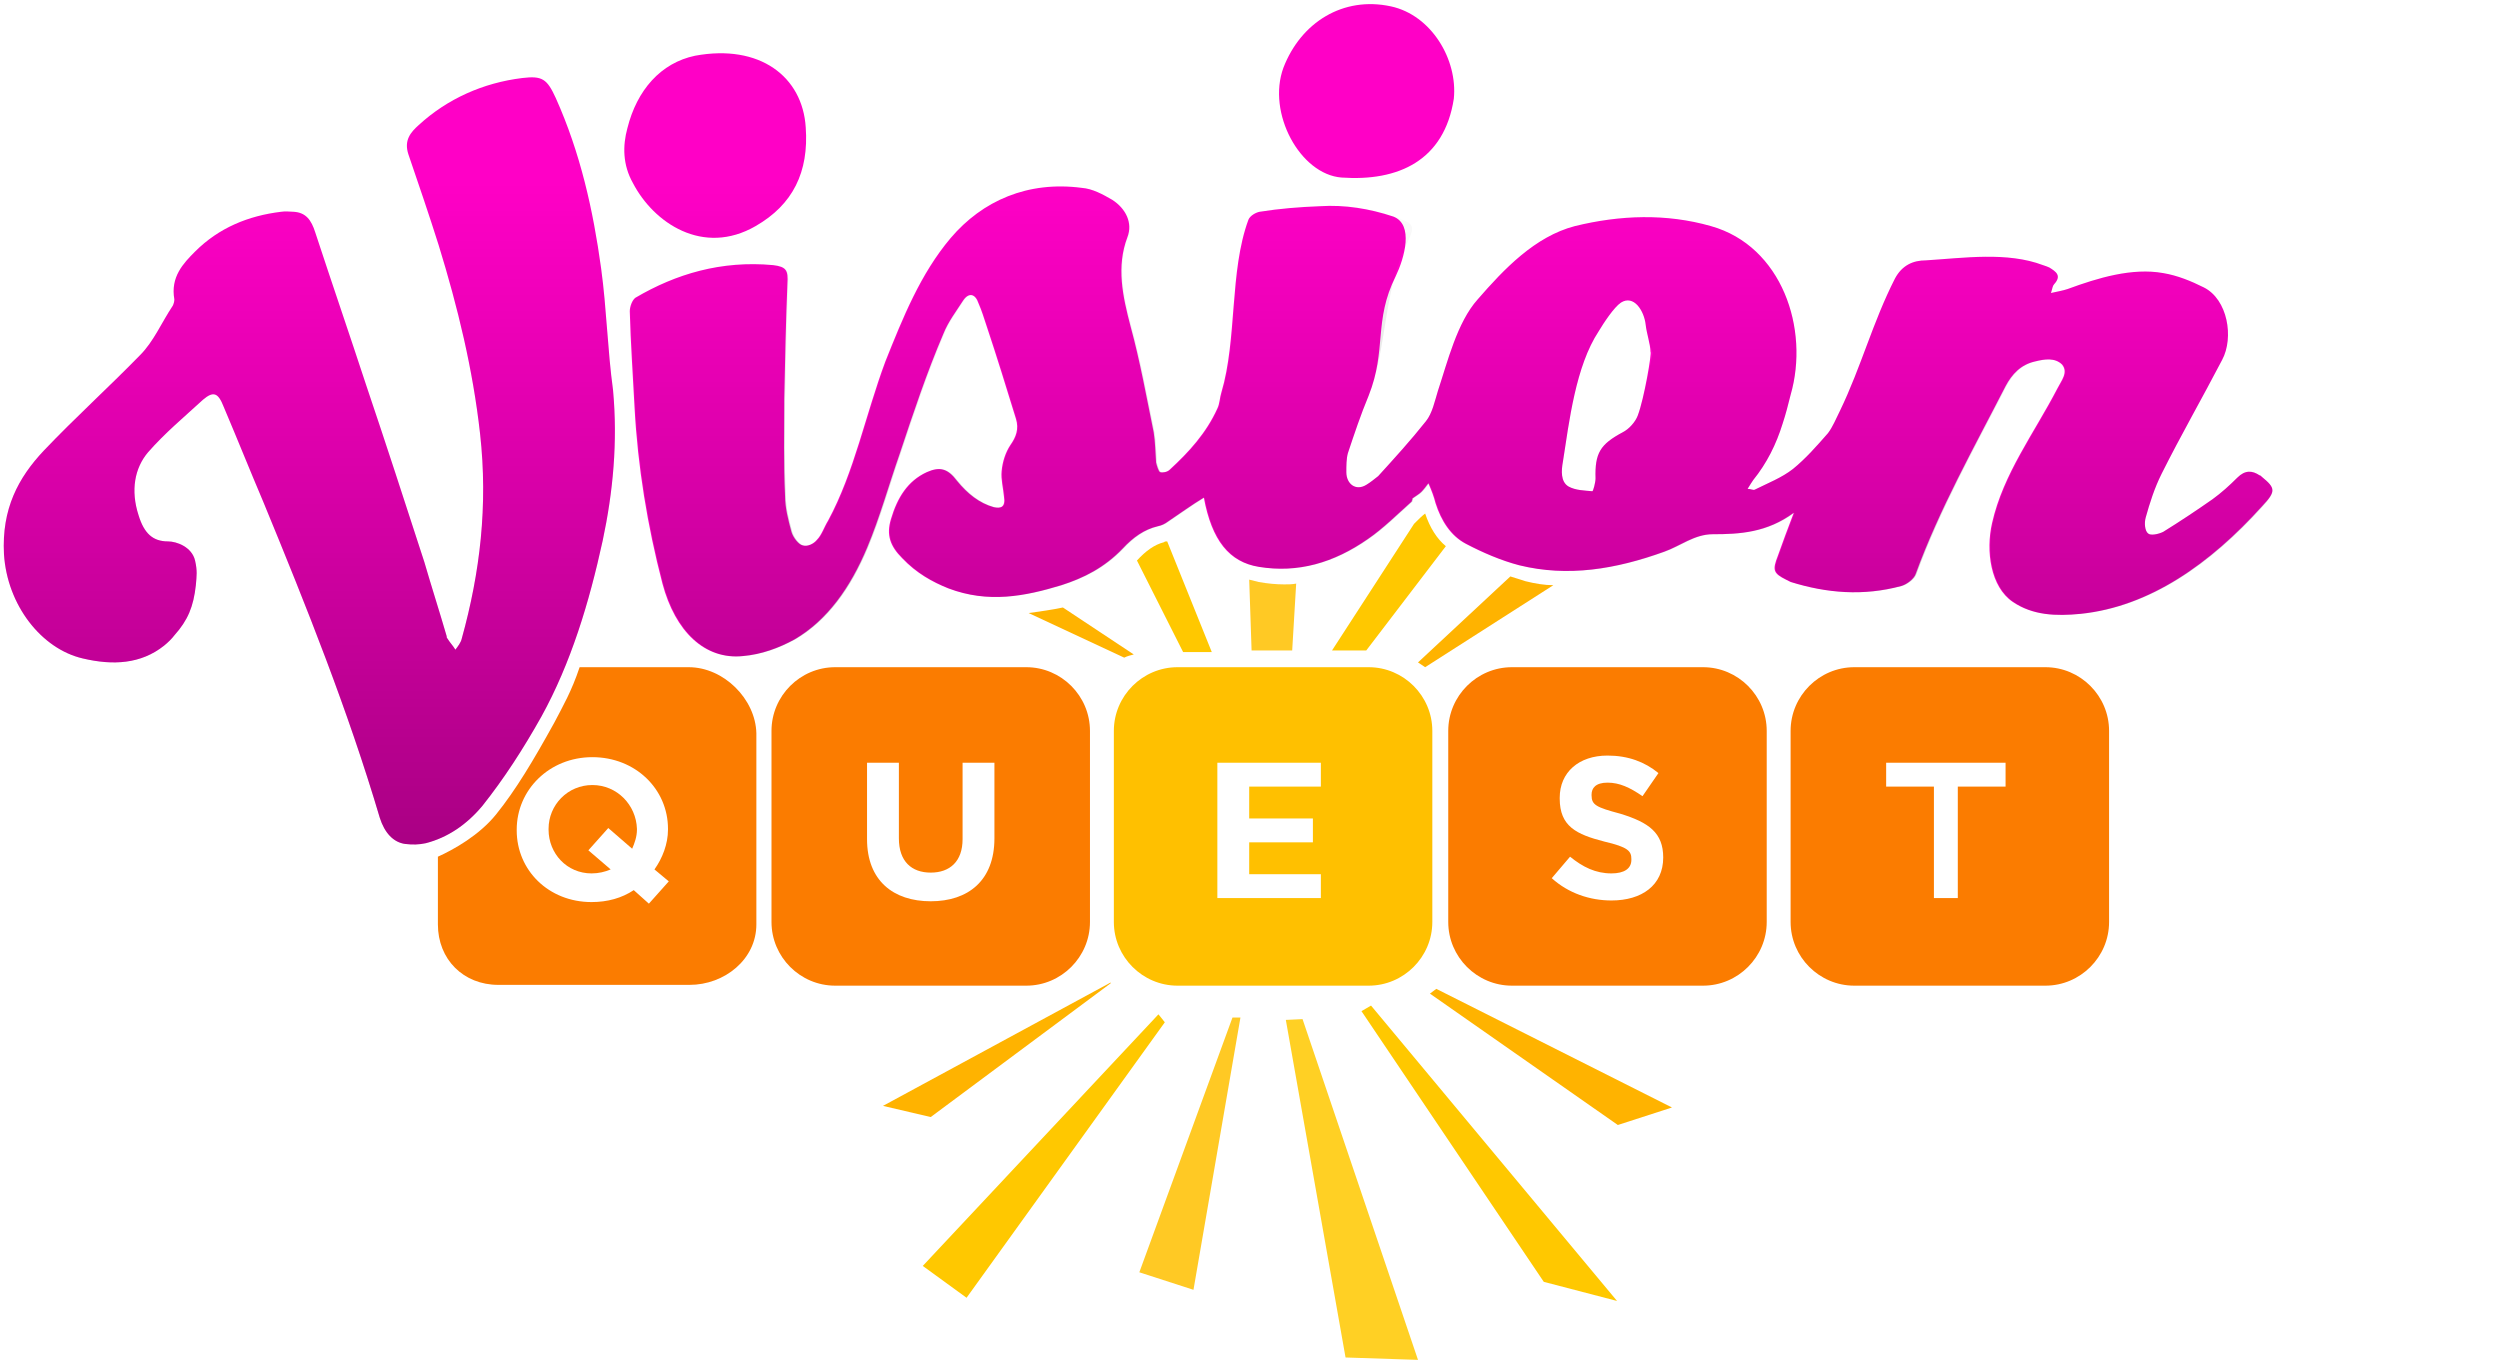 <?xml version="1.0" encoding="utf-8"?>
<!-- Generator: Adobe Illustrator 19.0.0, SVG Export Plug-In . SVG Version: 6.00 Build 0)  -->
<svg version="1.1" id="Layer_1" xmlns="http://www.w3.org/2000/svg" xmlns:xlink="http://www.w3.org/1999/xlink" x="0px" y="0px"
	 viewBox="-342 415 314 172" style="enable-background:new -342 415 314 172;" xml:space="preserve">
<style type="text/css">
	.st0{fill:#FFC800;}
	.st1{fill:#FFB300;}
	.st2{fill:#FFC924;}
	.st3{fill:#FFD024;}
	.st4{fill:#FFC000;}
	.st5{fill:#FB7C00;}
	.st6{fill:#FF00C6;}
	.st7{opacity:0.35;}
	.st8{fill:url(#XMLID_9_);}
	.st9{fill:url(#XMLID_10_);}
	.st10{fill:url(#XMLID_16_);}
	.st11{fill:url(#XMLID_18_);}
</style>
<g id="Layer_5">
</g>
<polygon id="XMLID_59_" class="st0" points="-171,542 -148.1,576 -138.9,578.4 -169.8,541.3 "/>
<path id="XMLID_60_" class="st0" d="M-226.1,574l5.5,4l24.9-34.6c0,0-0.7-0.9-0.8-1L-226.1,574z"/>
<polygon id="XMLID_64_" class="st1" points="-202.5,538.4 -231.1,553.9 -225.1,555.3 -202.5,538.5 "/>
<polygon id="XMLID_68_" class="st2" points="-198.9,574.8 -192.1,577 -186.2,542.8 -187.2,542.8 "/>
<polygon id="XMLID_71_" class="st3" points="-180.5,543.1 -173,585.5 -163.9,585.8 -178.4,543 "/>
<polygon id="XMLID_73_" class="st1" points="-162.4,539.8 -138.8,556.3 -132,554.1 -161.6,539.2 "/>
<path id="XMLID_5_" class="st0" d="M-163,479.5c-0.4,0.3-0.8,0.7-1.1,1c-0.1,0.1-0.2,0.2-0.3,0.3l-10.3,15.9h4.3l10-13.1
	C-161.5,482.7-162.4,481.3-163,479.5z"/>
<path id="XMLID_12_" class="st1" d="M-150.4,488c-0.6-0.2-1.3-0.4-1.9-0.6l-11.6,10.8c0.3,0.2,0.6,0.4,0.9,0.6l16.1-10.3
	C-148,488.5-149.2,488.3-150.4,488z"/>
<g id="XMLID_1_">
	<path id="XMLID_13_" class="st2" d="M-180.3,486.4c-0.4,0-0.8,0-1.1,0c0.2,0,0.4,0,0.7,0C-180.6,486.4-180.4,486.4-180.3,486.4z"/>
	<path id="XMLID_17_" class="st2" d="M-180.7,488.4c-1,0-2.1-0.1-3.2-0.3c-0.4-0.1-0.8-0.2-1.2-0.3l0.3,8.9h5.1l0.5-8.4
		C-179.7,488.4-180.2,488.4-180.7,488.4z"/>
</g>
<path id="XMLID_22_" class="st0" d="M-195.8,483.1c-1.2,0.3-2.3,1.1-3.4,2.3l5.8,11.5h3.6l-5.6-13.9
	C-195.6,483-195.7,483-195.8,483.1z"/>
<path id="XMLID_31_" class="st1" d="M-212.8,492l12,5.6c0.4-0.2,0.8-0.3,1.2-0.4l-8.9-5.9C-209.9,491.6-211.4,491.8-212.8,492z"/>
<path id="XMLID_29_" class="st4" d="M-162.1,506.8c0-4.4-3.6-8-8-8h-24c-4.4,0-8,3.6-8,8v24c0,4.4,3.6,8,8,8h24c4.4,0,8-3.6,8-8
	V506.8z M-176.1,527.8h-13v-17h13v3h-9v4h8v3h-8v4h9V527.8z"/>
<g id="XMLID_2_">
	<path id="XMLID_20_" class="st5" d="M-267.6,513.6c-3.1,0-5.5,2.5-5.5,5.5v0.1c0,3,2.3,5.5,5.4,5.5c0.9,0,1.7-0.2,2.4-0.5l-2.8-2.4
		l2.5-2.8l3,2.6c0.3-0.7,0.6-1.5,0.6-2.4v-0.1C-262.1,516.1-264.5,513.6-267.6,513.6z"/>
	<path id="XMLID_41_" class="st5" d="M-255.5,498.8h-13.7c-1,3-2.1,4.9-3.2,7c-2.6,4.7-4.8,8.4-7.3,11.5c-2.1,2.6-5.3,4.4-7.3,5.3
		v8.5c0,4.4,3.2,7.6,7.6,7.6h24c4.4,0,8.4-3.2,8.4-7.6v-24C-247.1,502.8-251.1,498.8-255.5,498.8z M-260.5,528.5l-1.9-1.7
		c-1.5,1-3.3,1.5-5.3,1.5c-5.4,0-9.4-4-9.4-9v-0.1c0-5,4.1-9.1,9.5-9.1s9.5,4,9.5,9v0.1c0,1.8-0.7,3.6-1.7,5l1.8,1.5L-260.5,528.5z"
		/>
</g>
<path id="XMLID_33_" class="st5" d="M-205.1,506.8c0-4.4-3.6-8-8-8h-24c-4.4,0-8,3.6-8,8v24c0,4.4,3.6,8,8,8h24c4.4,0,8-3.6,8-8
	V506.8z M-217.1,520.3c0,5.3-3.3,7.9-8,7.9s-8-2.6-8-7.8v-9.6h4v9.5c0,2.9,1.6,4.3,4,4.3s4-1.4,4-4.2v-9.6h4V520.3z"/>
<path id="XMLID_23_" class="st5" d="M-120.1,506.8c0-4.4-3.6-8-8-8h-24c-4.4,0-8,3.6-8,8v24c0,4.4,3.6,8,8,8h24c4.4,0,8-3.6,8-8
	V506.8z M-133.1,522.7c0,3.5-2.7,5.4-6.5,5.4c-2.7,0-5.4-0.9-7.5-2.8l2.3-2.7c1.6,1.3,3.2,2.1,5.2,2.1c1.6,0,2.5-0.6,2.5-1.7v-0.1
	c0-1-0.4-1.5-3.4-2.2c-3.5-0.9-5.6-1.9-5.6-5.4v-0.1c0-3.2,2.4-5.3,6-5.3c2.6,0,4.7,0.8,6.4,2.2l-2,2.9c-1.6-1.1-2.9-1.7-4.4-1.7
	s-2,0.7-2,1.5v0.1c0,1.2,0.6,1.5,3.6,2.3C-134.9,518.3-133.1,519.6-133.1,522.7L-133.1,522.7z"/>
<path id="XMLID_19_" class="st5" d="M-77.1,506.8c0-4.4-3.6-8-8-8h-24c-4.4,0-8,3.6-8,8v24c0,4.4,3.6,8,8,8h24c4.4,0,8-3.6,8-8
	V506.8z M-90.1,513.8h-6v14h-3v-14h-6v-3h15V513.8z"/>
<g id="XMLID_3_">
	<path id="XMLID_11_" class="st6" d="M-266.5,448.7c-1-7.3-2.6-14.5-5.7-21.4c-1.1-2.4-1.7-2.8-4.2-2.5c-4.9,0.6-9.4,2.6-13,5.9
		c-1,0.9-1.9,1.9-1.3,3.7c1.3,3.8,2.6,7.6,3.8,11.4c2.4,7.8,4.3,15.6,5.2,23.7c1,9,0,17.4-2.3,25.7c-0.1,0.5-0.5,1-0.8,1.4
		c-0.3-0.5-0.7-0.9-1-1.4c-0.1-0.1-0.1-0.2-0.1-0.3c-0.9-3.1-1.9-6.2-2.8-9.3c-2.4-7.4-4.8-14.8-7.3-22.2
		c-2.1-6.4-4.3-12.8-6.4-19.2c-0.5-1.6-1.2-2.5-2.7-2.6c-0.5,0-1-0.1-1.6,0c-4.1,0.5-7.8,2-10.8,5c-1.5,1.5-3.1,3.2-2.6,6
		c0,0.3-0.1,0.6-0.2,0.8c-1.4,2.1-2.4,4.5-4.1,6.2c-4,4.1-8.2,7.9-12.1,12c-3.2,3.4-5.3,7.3-5,13c0.4,6.4,4.7,11.9,9.9,13.1
		c3.8,0.9,7.3,0.7,10.2-1.6c0.5-0.4,1-0.9,1.3-1.3c1.7-1.9,2.4-3.6,2.7-6.3c0.1-1.2,0.2-1.8-0.1-3.1c-0.4-1.7-2.3-2.4-3.4-2.4
		c-1.9,0-3-1-3.7-3.3c-1-3.1-0.5-5.9,1.2-7.9c2.1-2.4,4.5-4.4,6.9-6.6c1.3-1.1,1.9-0.9,2.6,0.9c1.7,4,3.3,8,5,12
		c5.4,13.1,10.6,26.1,14.6,39.6c0.6,1.9,1.7,3.1,3.2,3.3c0.9,0.1,1.7,0.1,2.6-0.1c2.7-0.7,5.1-2.3,7.1-4.7c2.7-3.4,5.1-7.1,7.4-11.2
		c3.7-6.7,6-14.3,7.7-22.1c1.3-6.1,1.9-12.4,1.3-18.9C-265.7,458.9-265.8,453.8-266.5,448.7z"/>
	<path id="XMLID_14_" class="st6" d="M-247.1,443.4c4.7-2.7,6.7-6.8,6.3-12.4c-0.4-6.4-5.8-10.5-13.9-9c-4.3,0.9-7.3,4.3-8.5,9.1
		c-0.6,2.2-0.6,4.6,0.7,6.9C-259.9,443-253.7,447.2-247.1,443.4z"/>
	<path id="XMLID_15_" class="st6" d="M-173.5,437.3c7.1,0.5,12.9-2.1,14.1-9.9c0.5-4.9-2.8-10.5-7.9-11.6c-6-1.3-11.3,2-13.5,7.7
		C-182.9,429.2-178.7,436.9-173.5,437.3z"/>
	<path id="XMLID_28_" class="st6" d="M-57.9,474.9c-0.1-0.1-0.2-0.2-0.3-0.2c-0.9-0.6-1.8-0.7-2.8,0.3s-2,1.9-3.1,2.7
		c-2,1.4-4.1,2.8-6.2,4.1c-0.6,0.3-1.6,0.5-1.9,0.2c-0.4-0.3-0.5-1.3-0.3-2c0.5-1.8,1.1-3.7,2-5.5c2.4-4.8,5.1-9.5,7.6-14.3
		c1.5-2.8,0.7-7.6-2.3-9.1c-1.6-0.8-3.3-1.5-5.1-1.8c-3.9-0.7-8.2,0.6-12,2c-0.6,0.2-1.2,0.3-2.1,0.5c0.2-0.6,0.2-0.9,0.4-1.1
		c1-1.1,0.2-1.6-0.6-2.1c-0.2-0.1-0.5-0.2-0.8-0.3c-4.5-1.7-9.9-0.9-14.7-0.6c-1.6,0-3,0.6-3.9,2.3c-2.8,5.5-4.2,11-6.9,16.6
		c-0.5,1-0.9,2-1.5,2.8c-1.4,1.6-2.8,3.2-4.4,4.5c-1.4,1.1-3.2,1.8-4.8,2.6c-0.2,0.1-0.5-0.1-0.9-0.1c0.3-0.5,0.5-0.8,0.7-1.1
		c1.7-2.1,2.9-4.5,3.7-7.1c0.4-1.2,0.7-2.4,1-3.6c2.4-8.3-1.1-18.7-10-21.2c-5.6-1.6-11.4-1.4-17.1,0c-5,1.3-8.9,5.4-12.2,9.2
		c-2.6,2.9-3.8,7.9-5,11.5c-0.4,1.3-0.7,2.8-1.5,3.8c-1.9,2.4-4,4.7-6,6.9c-0.5,0.4-1,0.8-1.5,1.1c-1.3,0.8-2.5-0.1-2.5-1.6
		c0-0.8,0-1.7,0.2-2.4c0.8-2.4,1.6-4.8,2.6-7.2c2.3-5.8,0.6-9.4,3.4-15c1.1-2.3,2.3-6.5-0.3-7.5c-3-1-6.1-1.5-9.2-1.3
		c-2.6,0.1-5.1,0.3-7.6,0.7c-0.5,0.1-1.2,0.5-1.4,1c-2.4,6.5-1.4,15-3.4,21.7c-0.2,0.6-0.2,1.4-0.5,2c-1.4,3.1-3.6,5.5-6,7.7
		c-0.3,0.3-0.9,0.4-1.2,0.3c-0.2-0.1-0.4-0.8-0.5-1.2c-0.1-1.3-0.1-2.6-0.3-3.8c-0.9-4.4-1.7-8.9-2.9-13.3c-1-3.8-1.8-7.5-0.4-11.2
		c0.7-1.8-0.2-3.6-1.9-4.7c-1.2-0.7-2.5-1.4-3.8-1.5c-6.8-0.9-12.5,1.6-16.5,6.3c-3.8,4.5-6,10-8.2,15.5c-2.5,6.7-3.9,13.9-7.2,20
		c-0.5,0.8-0.8,1.8-1.4,2.4c-0.4,0.5-1.2,0.9-1.8,0.7c-0.5-0.1-1.2-1-1.4-1.7c-0.4-1.5-0.8-3-0.8-4.5c-0.2-4.1-0.1-8.1-0.1-12.2
		c0.1-4.9,0.2-9.6,0.4-14.5c0.1-1.6-0.1-2.1-1.8-2.3c-6.5-0.6-12.2,1.1-17.3,4.1c-0.4,0.3-0.7,1.1-0.7,1.7c0.1,4,0.4,8.1,0.6,12.1
		c0.4,7.4,1.6,14.8,3.5,22.1c1.6,6,5.3,9.6,10.1,9.1c2.3-0.2,4.5-1,6.5-2.1c4.1-2.4,7-6.5,9.1-11.5c1.6-3.8,2.7-7.8,4.1-11.8
		c1.7-5.1,3.4-10.2,5.5-15.1c0.6-1.5,1.6-2.8,2.5-4.2c0.7-1,1.5-0.8,1.9,0.4c0.4,0.9,0.7,1.9,1,2.8c1.3,3.9,2.5,7.8,3.7,11.7
		c0.4,1.3,0,2.3-0.7,3.3c-0.6,0.9-1,2.1-1.1,3.3c-0.1,1,0.2,2.1,0.3,3.2c0.2,1.3-0.4,1.5-1.3,1.3c-1.8-0.5-3.3-1.7-4.6-3.3
		c-1.2-1.6-2.2-1.8-3.8-1.1c-2.4,1.1-3.7,3.2-4.5,5.9c-0.6,2-0.1,3.4,1.4,4.9c1.8,1.9,3.8,3,5.8,3.8c5,1.9,9.6,1,14.2-0.4
		c2.8-0.9,5.4-2.2,7.7-4.6c1.3-1.4,2.7-2.4,4.4-2.8c0.5-0.1,0.9-0.3,1.3-0.6c1.5-1,3-2.1,4.5-3c1,5.4,3.2,8.1,6.9,8.7
		c4.9,0.8,9.4-0.5,13.7-3.5c1.9-1.3,3.7-3.1,5.5-4.7c0-0.1,0.1-0.2,0.1-0.4c0.4-0.3,0.8-0.5,1.1-0.8s0.6-0.7,0.9-1.1
		c0.4,0.9,0.7,1.7,0.9,2.5c0.7,2.2,1.9,4.1,3.8,5.1c2.1,1.1,4.4,2.1,6.7,2.7c6.1,1.5,12.1,0.5,18.2-1.7c2-0.7,3.8-2.2,6.1-2.2
		c3.4,0,6.8-0.2,10.2-2.7c-0.8,2.1-1.4,3.7-2,5.4c-0.7,1.8-0.6,2.2,1,3c0.2,0.1,0.4,0.2,0.6,0.3c4.5,1.4,9.1,1.8,13.9,0.5
		c0.7-0.2,1.6-0.9,1.8-1.5c3-8.2,7.3-15.8,11.3-23.6c0.8-1.5,1.9-2.7,3.7-3.1c1.2-0.3,2.5-0.5,3.4,0.4c0.8,1-0.1,2-0.6,3
		c-2.9,5.6-6.8,10.7-8.2,16.9c-0.8,3.5-0.2,8,2.6,9.9c2.5,1.7,5.4,1.8,8.5,1.5c8.7-0.9,16.3-6.3,22.8-13.5
		C-56.1,476.7-56.2,476.3-57.9,474.9z M-136.3,467.2c-0.3,0.8-1.1,1.7-1.9,2.1c-2.8,1.5-3.5,2.6-3.4,5.8c0,0.5-0.3,1.6-0.4,1.6
		c-1-0.1-2.1-0.1-3-0.6c-1-0.6-0.9-2-0.7-3.1c0.8-5.1,1.6-12,4.5-16.4c0.6-1,1.9-3,2.8-3.6c1.6-1,2.9,1,3.1,2.8
		c0.1,1,0.6,2.5,0.6,3.4C-134.5,459.2-135.5,465.1-136.3,467.2z"/>
</g>
<g id="XMLID_6_" class="st7">
	
		<linearGradient id="XMLID_9_" gradientUnits="userSpaceOnUse" x1="-303.119" y1="-270.202" x2="-303.119" y2="-183.197" gradientTransform="matrix(1 0 0 1 0 708)">
		<stop  offset="1.020000e-03" style="stop-color:#000000;stop-opacity:0"/>
		<stop  offset="1" style="stop-color:#000000"/>
	</linearGradient>
	<path id="XMLID_7_" class="st8" d="M-266.5,448.7c-1-7.3-2.6-14.5-5.7-21.4c-1.1-2.4-1.7-2.8-4.2-2.5c-4.9,0.6-9.4,2.6-13,5.9
		c-1,0.9-1.9,1.9-1.3,3.7c1.3,3.8,2.6,7.6,3.8,11.4c2.4,7.8,4.3,15.6,5.2,23.7c1,9,0,17.4-2.3,25.7c-0.1,0.5-0.5,1-0.8,1.4
		c-0.3-0.5-0.7-0.9-1-1.4c-0.1-0.1-0.1-0.2-0.1-0.3c-0.9-3.1-1.9-6.2-2.8-9.3c-2.4-7.4-4.8-14.8-7.3-22.2
		c-2.1-6.4-4.3-12.8-6.4-19.2c-0.5-1.6-1.2-2.5-2.7-2.6c-0.5,0-1-0.1-1.6,0c-4.1,0.5-7.8,2-10.8,5c-1.5,1.5-3.1,3.2-2.6,6
		c0,0.3-0.1,0.6-0.2,0.8c-1.4,2.1-2.4,4.5-4.1,6.2c-4,4.1-8.2,7.9-12.1,12c-3.2,3.4-5.3,7.3-5,13c0.4,6.4,4.7,11.9,9.9,13.1
		c3.8,0.9,7.3,0.7,10.2-1.6c0.5-0.4,1-0.9,1.3-1.3c1.7-1.9,2.4-3.6,2.7-6.3c0.1-1.2,0.2-1.8-0.1-3.1c-0.4-1.7-2.3-2.4-3.4-2.4
		c-1.9,0-3-1-3.7-3.3c-1-3.1-0.5-5.9,1.2-7.9c2.1-2.4,4.5-4.4,6.9-6.6c1.3-1.1,1.9-0.9,2.6,0.9c1.7,4,3.3,8,5,12
		c5.4,13.1,10.6,26.1,14.6,39.6c0.6,1.9,1.7,3.1,3.2,3.3c0.9,0.1,1.7,0.1,2.6-0.1c2.7-0.7,5.1-2.3,7.1-4.7c2.7-3.4,5.1-7.1,7.4-11.2
		c3.7-6.7,6-14.3,7.7-22.1c1.3-6.1,1.9-12.4,1.3-18.9C-265.7,458.9-265.8,453.8-266.5,448.7z"/>
	
		<linearGradient id="XMLID_10_" gradientUnits="userSpaceOnUse" x1="-252.14" y1="-270.202" x2="-252.14" y2="-183.197" gradientTransform="matrix(1 0 0 1 0 708)">
		<stop  offset="1.020000e-03" style="stop-color:#000000;stop-opacity:0"/>
		<stop  offset="1" style="stop-color:#000000"/>
	</linearGradient>
	<path id="XMLID_34_" class="st9" d="M-247.1,443.4c4.7-2.7,6.7-6.8,6.3-12.4c-0.4-6.4-5.8-10.5-13.9-9c-4.3,0.9-7.3,4.3-8.5,9.1
		c-0.6,2.2-0.6,4.6,0.7,6.9C-259.9,443-253.7,447.2-247.1,443.4z"/>
	
		<linearGradient id="XMLID_16_" gradientUnits="userSpaceOnUse" x1="-170.323" y1="-272.253" x2="-170.323" y2="-185.247" gradientTransform="matrix(1 0 0 1 0 708)">
		<stop  offset="1.020000e-03" style="stop-color:#000000;stop-opacity:0"/>
		<stop  offset="1" style="stop-color:#000000"/>
	</linearGradient>
	<path id="XMLID_36_" class="st10" d="M-173.5,437.3c7.1,0.5,12.9-2.1,14.1-9.9c0.5-4.9-2.8-10.5-7.9-11.6c-6-1.3-11.3,2-13.5,7.7
		C-182.9,429.2-178.7,436.9-173.5,437.3z"/>
	
		<linearGradient id="XMLID_18_" gradientUnits="userSpaceOnUse" x1="-159.659" y1="-270.202" x2="-159.659" y2="-183.197" gradientTransform="matrix(1 0 0 1 0 708)">
		<stop  offset="1.020000e-03" style="stop-color:#000000;stop-opacity:0"/>
		<stop  offset="1" style="stop-color:#000000"/>
	</linearGradient>
	<path id="XMLID_72_" class="st11" d="M-57.9,474.9c-0.1-0.1-0.2-0.2-0.3-0.2c-0.9-0.6-1.8-0.7-2.8,0.3s-2,1.9-3.1,2.7
		c-2,1.4-4.1,2.8-6.2,4.1c-0.6,0.3-1.6,0.5-1.9,0.2c-0.4-0.3-0.5-1.3-0.3-2c0.5-1.8,1.1-3.7,2-5.5c2.4-4.8,5.1-9.5,7.6-14.3
		c1.5-2.8,0.7-7.6-2.3-9.1c-1.6-0.8-3.3-1.5-5.1-1.8c-3.9-0.7-8.2,0.6-12,2c-0.6,0.2-1.2,0.3-2.1,0.5c0.2-0.6,0.2-0.9,0.4-1.1
		c1-1.1,0.2-1.6-0.6-2.1c-0.2-0.1-0.5-0.2-0.8-0.3c-4.5-1.7-9.9-0.9-14.7-0.6c-1.6,0-3,0.6-3.9,2.3c-2.8,5.5-4.2,11-6.9,16.6
		c-0.5,1-0.9,2-1.5,2.8c-1.4,1.6-2.8,3.2-4.4,4.5c-1.4,1.1-3.2,1.8-4.8,2.6c-0.2,0.1-0.5-0.1-0.9-0.1c0.3-0.5,0.5-0.8,0.7-1.1
		c1.7-2.1,2.9-4.5,3.7-7.1c0.4-1.2,0.7-2.4,1-3.6c2.4-8.3-1.1-18.7-10-21.2c-5.6-1.6-11.4-1.4-17.1,0c-5,1.3-8.9,5.4-12.2,9.2
		c-2.6,2.9-3.8,7.9-5,11.5c-0.4,1.3-0.7,2.8-1.5,3.8c-1.9,2.4-4,4.7-6,6.9c-0.5,0.4-1,0.8-1.5,1.1c-1.3,0.8-2.5-0.1-2.5-1.6
		c0-0.8,0-1.7,0.2-2.4c0.8-2.4,1.6-4.8,2.6-7.2c2.3-5.8,1.9-13.4,4.8-19.1c1.1-2.3,1-2.5-1.6-3.4c-3-1-6.1-1.5-9.2-1.3
		c-2.6,0.1-5.1,0.3-7.6,0.7c-0.5,0.1-1.2,0.5-1.4,1c-2.4,6.5-1.4,15-3.4,21.7c-0.2,0.6-0.2,1.4-0.5,2c-1.4,3.1-3.6,5.5-6,7.7
		c-0.3,0.3-0.9,0.4-1.2,0.3c-0.2-0.1-0.4-0.8-0.5-1.2c-0.1-1.3-0.1-2.6-0.3-3.8c-0.9-4.4-1.7-8.9-2.9-13.3c-1-3.8-1.8-7.5-0.4-11.2
		c0.7-1.8-0.2-3.6-1.9-4.7c-1.2-0.7-2.5-1.4-3.8-1.5c-6.8-0.9-12.5,1.6-16.5,6.3c-3.8,4.5-6,10-8.2,15.5c-2.5,6.7-3.9,13.9-7.2,20
		c-0.5,0.8-0.8,1.8-1.4,2.4c-0.4,0.5-1.2,0.9-1.8,0.7c-0.5-0.1-1.2-1-1.4-1.7c-0.4-1.5-0.8-3-0.8-4.5c-0.2-4.1-0.1-8.1-0.1-12.2
		c0.1-4.9,0.2-9.6,0.4-14.5c0.1-1.6-0.1-2.1-1.8-2.3c-6.5-0.6-12.2,1.1-17.3,4.1c-0.4,0.3-0.7,1.1-0.7,1.7c0.1,4,0.4,8.1,0.6,12.1
		c0.4,7.4,1.6,14.8,3.5,22.1c1.6,6,5.3,9.6,10.1,9.1c2.3-0.2,4.5-1,6.5-2.1c4.1-2.4,7-6.5,9.1-11.5c1.6-3.8,2.7-7.8,4.1-11.8
		c1.7-5.1,3.4-10.2,5.5-15.1c0.6-1.5,1.6-2.8,2.5-4.2c0.7-1,1.5-0.8,1.9,0.4c0.4,0.9,0.7,1.9,1,2.8c1.3,3.9,2.5,7.8,3.7,11.7
		c0.4,1.3,0,2.3-0.7,3.3c-0.6,0.9-1,2.1-1.1,3.3c-0.1,1,0.2,2.1,0.3,3.2c0.2,1.3-0.4,1.5-1.3,1.3c-1.8-0.5-3.3-1.7-4.6-3.3
		c-1.2-1.6-2.2-1.8-3.8-1.1c-2.4,1.1-3.7,3.2-4.5,5.9c-0.6,2-0.1,3.4,1.4,4.9c1.8,1.9,3.8,3,5.8,3.8c5,1.9,9.6,1,14.2-0.4
		c2.8-0.9,5.4-2.2,7.7-4.6c1.3-1.4,2.7-2.4,4.4-2.8c0.5-0.1,0.9-0.3,1.3-0.6c1.5-1,3-2.1,4.5-3c1,5.4,3.2,8.1,6.9,8.7
		c4.9,0.8,9.4-0.5,13.7-3.5c1.9-1.3,3.7-3.1,5.5-4.7c0-0.1,0.1-0.2,0.1-0.4c0.4-0.3,0.8-0.5,1.1-0.8s0.6-0.7,0.9-1.1
		c0.4,0.9,0.7,1.7,0.9,2.5c0.7,2.2,1.9,4.1,3.8,5.1c2.1,1.1,4.4,2.1,6.7,2.7c6.1,1.5,12.1,0.5,18.2-1.7c2-0.7,3.8-2.2,6.1-2.2
		c3.4,0,6.8-0.2,10.2-2.7c-0.8,2.1-1.4,3.7-2,5.4c-0.7,1.8-0.6,2.2,1,3c0.2,0.1,0.4,0.2,0.6,0.3c4.5,1.4,9.1,1.8,13.9,0.5
		c0.7-0.2,1.6-0.9,1.8-1.5c3-8.2,7.3-15.8,11.3-23.6c0.8-1.5,1.9-2.7,3.7-3.1c1.2-0.3,2.5-0.5,3.4,0.4c0.8,1-0.1,2-0.6,3
		c-2.9,5.6-6.8,10.7-8.2,16.9c-0.8,3.5-0.2,8,2.6,9.9c2.5,1.7,5.4,1.8,8.5,1.5c8.7-0.9,16.3-6.3,22.8-13.5
		C-56.1,476.7-56.2,476.3-57.9,474.9z M-136.3,467.2c-0.3,0.8-1.1,1.7-1.9,2.1c-2.8,1.5-3.5,2.6-3.4,5.8c0,0.5-0.3,1.6-0.4,1.6
		c-1-0.1-2.1-0.1-3-0.6c-1-0.6-0.9-2-0.7-3.1c0.8-5.1,1.6-12,4.5-16.4c0.6-1,1.9-3,2.8-3.6c1.6-1,2.9,1,3.1,2.8
		c0.1,1,0.8,3.5,0.9,3.5C-134.9,461.4-135.5,465.1-136.3,467.2z"/>
</g>
<g id="XMLID_4_">
</g>
<g id="XMLID_35_">
</g>
<g id="XMLID_38_">
</g>
<g id="XMLID_40_">
</g>
<g id="XMLID_42_">
</g>
<g id="XMLID_43_">
</g>
</svg>
